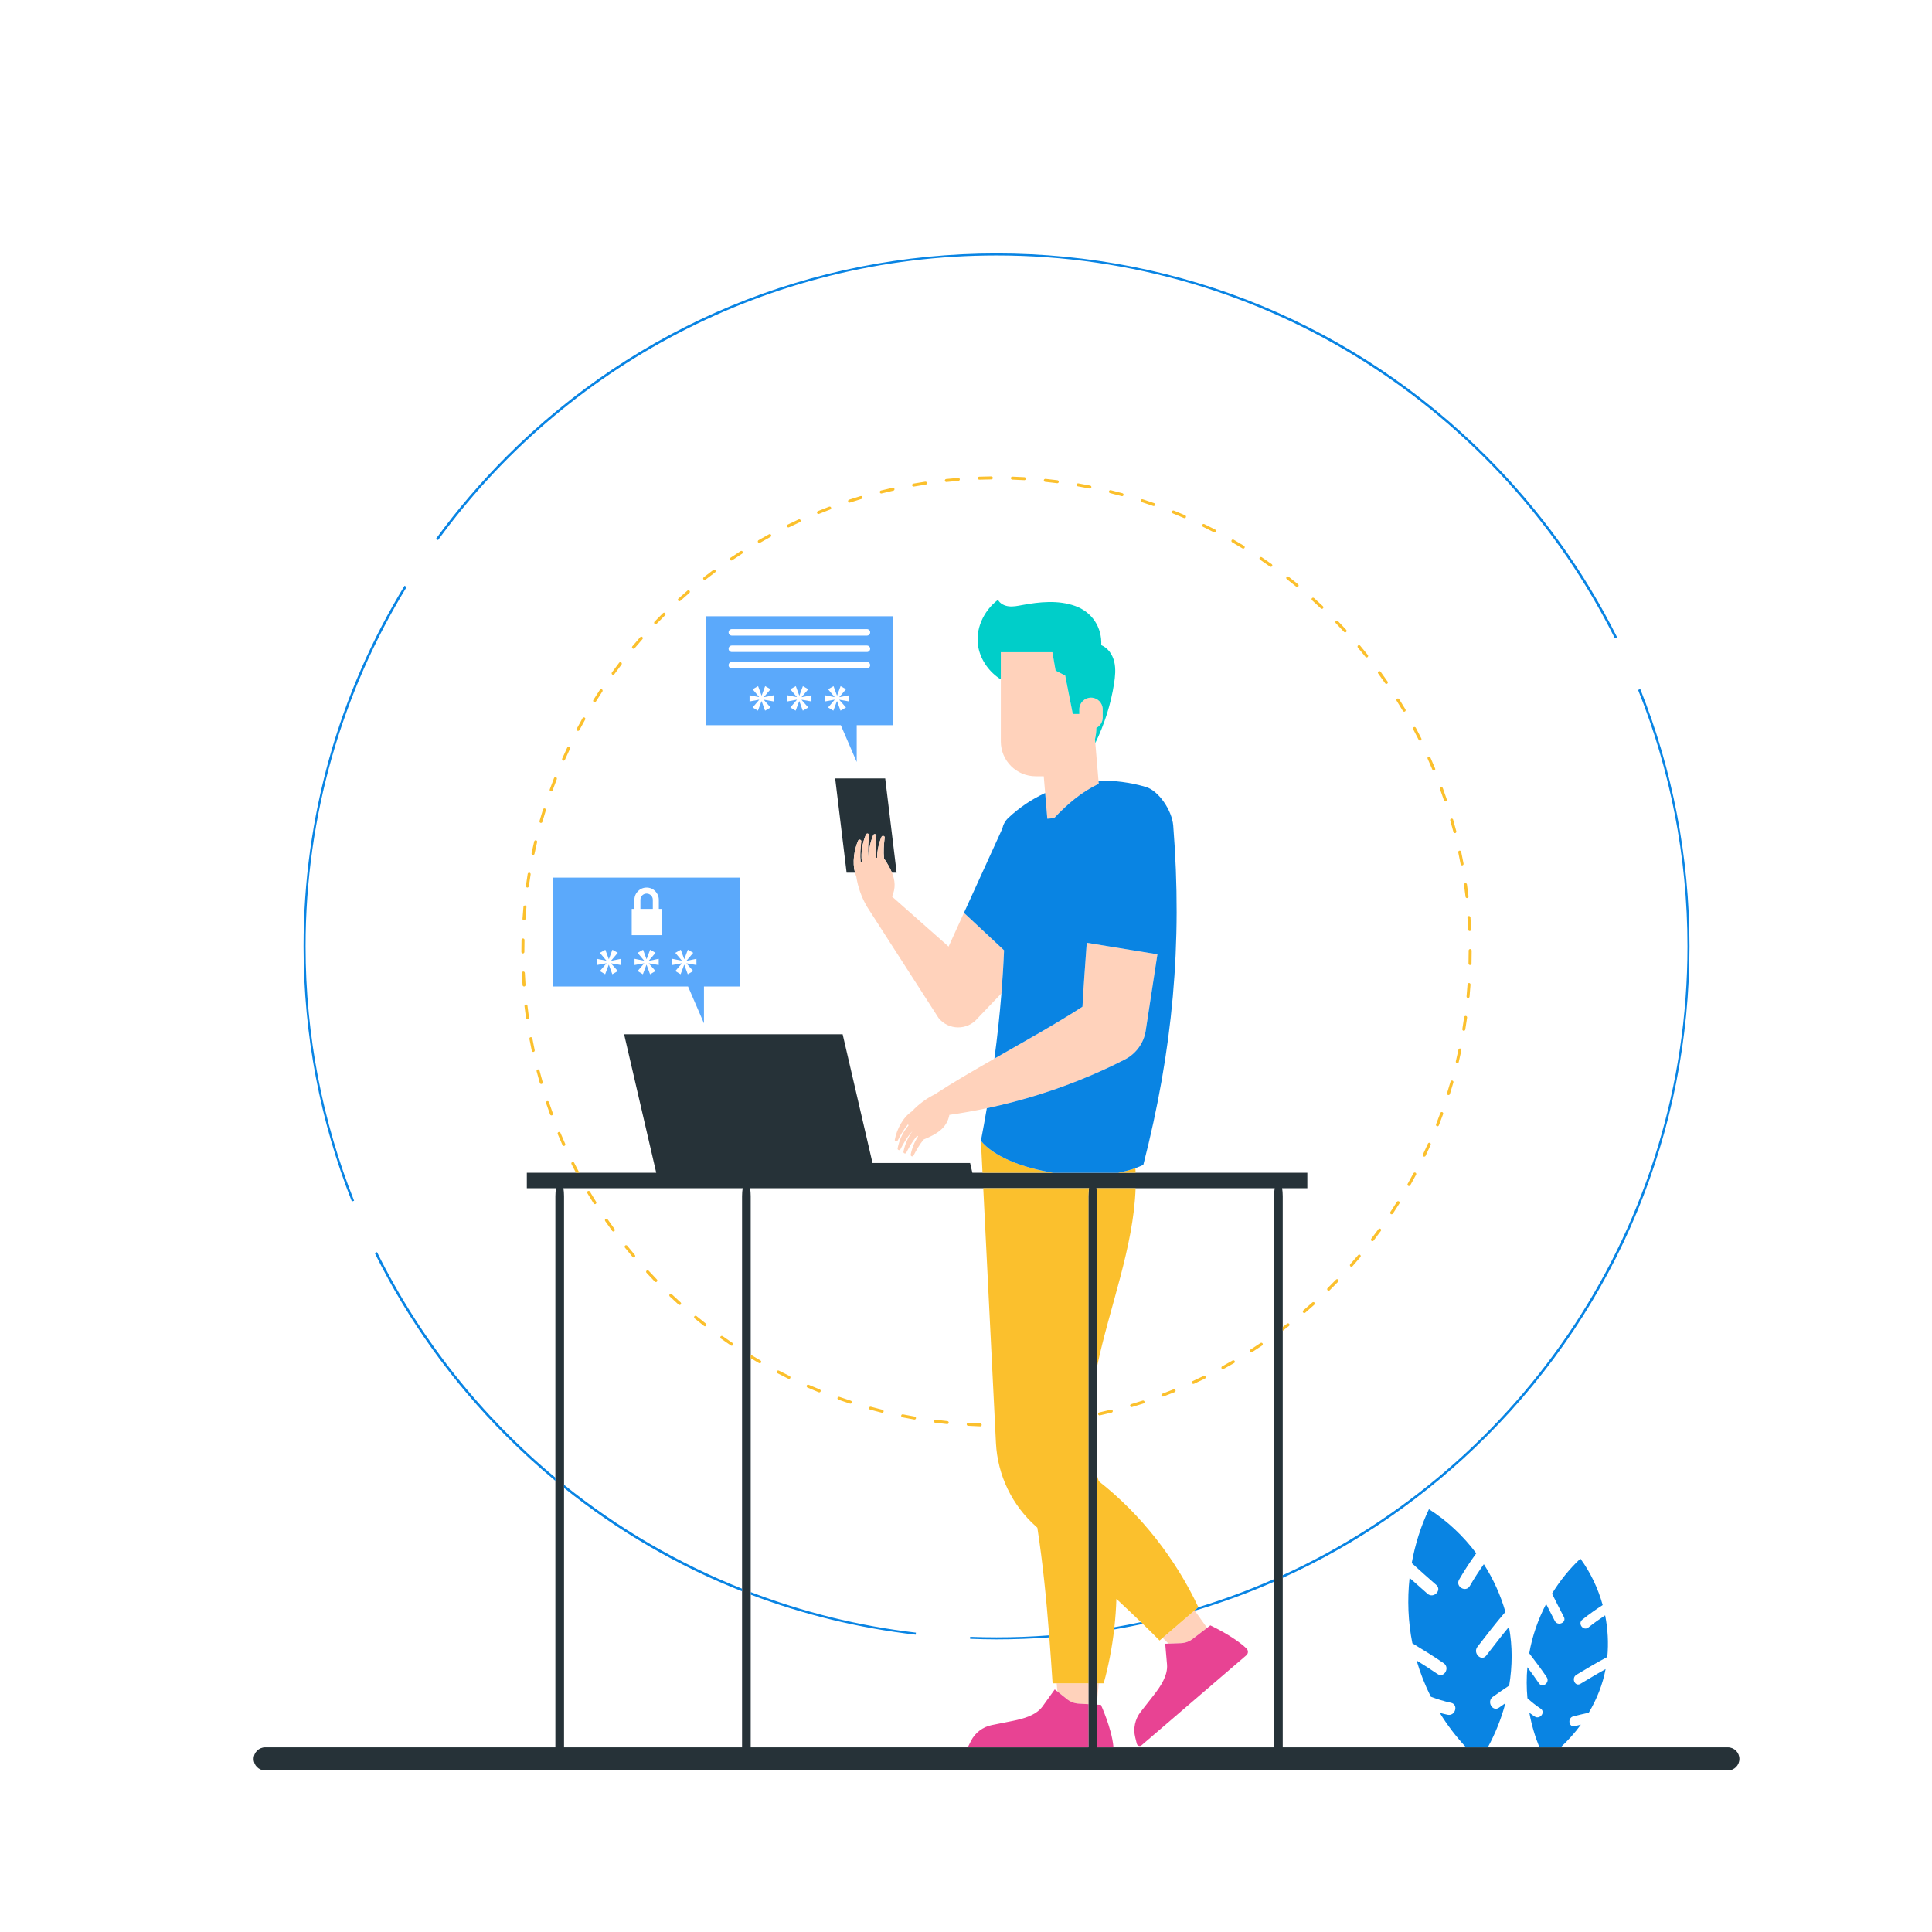 <?xml version="1.0" standalone="no"?>
<svg version="1.1" id="Layer_1" xmlns="http://www.w3.org/2000/svg" xmlns:xlink="http://www.w3.org/1999/xlink" x="0px" y="0px" viewBox="0 0 595.276 595.276" enable-background="new 0 0 595.276 595.276" xml:space="preserve">
<path id="color_x5F_7" fill="#5BA9FB" d="M216.901,315.307v-11.351h11.121v-33.564h-57.577v33.564H212L216.901,315.307z
	 M191.337,297.34l-3.027-0.53l-0.019,0.057l2.062,2.327l-1.684,0.984l-1.078-2.932l-0.038,0.019l-1.098,2.913l-1.627-0.984
	l2.024-2.365v-0.039l-2.97,0.549v-1.911l2.932,0.586l0.019-0.038l-2.006-2.384l1.684-0.964l1.06,2.895h0.038l1.078-2.895
	l1.665,0.946l-2.043,2.403l0.018,0.057l3.009-0.605V297.34z M202.961,297.34l-3.027-0.53l-0.019,0.057l2.062,2.327l-1.684,0.984
	l-1.078-2.932l-0.038,0.019l-1.098,2.913l-1.627-0.984l2.024-2.365v-0.039l-2.97,0.549v-1.911l2.933,0.586l0.019-0.038l-2.006-2.384
	l1.684-0.964l1.06,2.895h0.038l1.078-2.895l1.665,0.946l-2.043,2.403l0.018,0.057l3.009-0.605V297.34z M203.825,288.124h-9.184
	v-8.075h0.831v-2.818c0-2.074,1.687-3.761,3.761-3.761s3.761,1.687,3.761,3.761v2.818h0.831V288.124z M210.837,297.245l-0.038,0.019
	l-1.098,2.913l-1.627-0.984l2.024-2.365v-0.039l-2.97,0.549v-1.911l2.932,0.586l0.019-0.038l-2.006-2.384l1.684-0.964l1.06,2.895
	h0.038l1.078-2.895l1.665,0.946l-2.044,2.403l0.019,0.057l3.008-0.605v1.911l-3.027-0.53l-0.018,0.057l2.062,2.327l-1.684,0.984
	L210.837,297.245z M201.142,277.231v2.818h-3.819v-2.818c0-1.053,0.857-1.91,1.91-1.91S201.142,276.178,201.142,277.231z
	 M263.967,234.787v-11.351h11.121v-33.564h-57.577v33.564h41.556L263.967,234.787z M225.488,193.835h41.622c0.552,0,1,0.448,1,1
	s-0.448,1-1,1h-41.622c-0.552,0-1-0.448-1-1S224.936,193.835,225.488,193.835z M225.488,198.893h41.622c0.552,0,1,0.448,1,1
	s-0.448,1-1,1h-41.622c-0.552,0-1-0.448-1-1S224.936,198.893,225.488,198.893z M224.488,204.952c0-0.552,0.448-1,1-1h41.622
	c0.552,0,1,0.448,1,1s-0.448,1-1,1h-41.622C224.936,205.952,224.488,205.504,224.488,204.952z M238.404,216.122l-3.027-0.53
	l-0.019,0.057l2.062,2.327l-1.684,0.984l-1.078-2.933l-0.038,0.019l-1.098,2.913l-1.627-0.984l2.024-2.365v-0.039l-2.97,0.549
	v-1.911l2.932,0.586l0.019-0.038l-2.006-2.384l1.684-0.964l1.06,2.895h0.038l1.078-2.895l1.665,0.946l-2.043,2.403l0.018,0.057
	l3.009-0.605V216.122z M250.028,216.122l-3.027-0.53l-0.019,0.057l2.062,2.327l-1.684,0.984l-1.078-2.933l-0.038,0.019l-1.098,2.913
	l-1.627-0.984l2.024-2.365v-0.039l-2.97,0.549v-1.911l2.932,0.586l0.019-0.038l-2.006-2.384l1.684-0.964l1.06,2.895h0.038
	l1.078-2.895l1.665,0.946L247,214.76l0.018,0.057l3.009-0.605V216.122z M257.904,216.028l-0.038,0.019l-1.098,2.913l-1.627-0.984
	l2.024-2.365v-0.039l-2.97,0.549v-1.911l2.932,0.586l0.019-0.038l-2.006-2.384l1.684-0.964l1.06,2.895h0.038l1.078-2.895
	l1.665,0.946l-2.044,2.403l0.019,0.057l3.008-0.605v1.911l-3.027-0.53l-0.018,0.057l2.062,2.327l-1.684,0.984L257.904,216.028z"></path>
<path id="color_x5F_6" fill="#263238" d="M275.656,268.896l-3.522-29.051h0.612l3.522,29.051H275.656z M264.407,259.003
	c0.216-0.501,1.017-0.286,0.961,0.199c-0.249,2.153-0.42,4.325-0.198,6.46c0.004,0.038,0.011,0.076,0.016,0.114
	c0.118-0.085,0.236-0.169,0.354-0.246c-0.367-2.832,0.213-5.948,1.273-8.406c0.216-0.502,1.017-0.286,0.961,0.199
	c-0.249,2.153-0.42,4.325-0.198,6.46c0.028,0.265,0.067,0.528,0.112,0.789c0.004-0.001,0.009-0.002,0.013-0.003
	c-0.108-2.509,0.446-5.138,1.367-7.272c0.216-0.502,1.017-0.286,0.961,0.199c-0.249,2.153-0.42,4.325-0.198,6.46
	c0.012,0.117,0.032,0.231,0.047,0.347c0.119-0.001,0.239,0,0.361,0.003c0.027-2.259,0.558-4.561,1.381-6.468
	c0.216-0.502,1.017-0.286,0.961,0.199c-0.249,2.153-0.42,4.325-0.198,6.46c0.978,1.472,1.854,2.924,2.453,4.4h0.818l-3.522-29.051
	h-14.188h-0.612l3.522,29.051h0.612h1.971C262.585,265.712,263.155,261.903,264.407,259.003z M535.932,541.943
	c0,1.968-1.595,3.562-3.562,3.562H81.715c-1.968,0-3.563-1.595-3.563-3.562s1.595-3.563,3.563-3.563h89.406v-82.115v-0.984V368.55
	c0-0.895,0.072-1.723,0.189-2.442h-8.986v-4.766h15.138h1.04h23.694l-9.901-42.679h1.888h63.559l9.901,42.679h31.958h3.12h21.808
	h8.61h11.337h5.42h52.913v4.766h-7.769c0.117,0.719,0.189,1.547,0.189,2.442v40.31v1.16v75.325v0.81v52.226h56.483h6.703h15.895
	h6.536h51.525C534.337,538.381,535.932,539.976,535.932,541.943z M392.752,366.108h-42.855h-12.07
	c0.117,0.719,0.189,1.547,0.189,2.442v52.558v33.583v63.954v5.822v0.762v13.152h4.988h49.558v-51.034v-0.815V368.55
	C392.562,367.655,392.634,366.827,392.752,366.108z M231.113,366.108c0.117,0.719,0.189,1.547,0.189,2.442v48.841v1.075v72.07v0.79
	v47.054h66.907h37.141v-13.3v-6.435V368.55c0-0.895,0.072-1.723,0.189-2.442h-2.4h-30.181H231.113z M173.788,538.381h54.849v-48.088
	v-0.794V368.55c0-0.895,0.072-1.723,0.189-2.442h-55.227c0.117,0.719,0.189,1.547,0.189,2.442v88.931v0.962V538.381z
	 M267.643,361.342h31.958l-0.696-3h-30.07l-9.205-39.679h-1.888L267.643,361.342z"></path>
<path id="color_x5F_5" fill="#FFD2BB" d="M308.555,306.064l-7.349,7.693c-3.133,3.764-8.926,3.723-12.006-0.084l-22.047-34.279
	c-1.695-2.879-2.814-6.039-3.321-9.304c-0.158-0.384-0.284-0.785-0.393-1.193c-0.854-3.185-0.284-6.993,0.968-9.894
	c0.216-0.501,1.017-0.286,0.961,0.199c-0.249,2.153-0.42,4.325-0.198,6.46c0.004,0.038,0.011,0.076,0.016,0.114
	c0.118-0.085,0.236-0.169,0.354-0.246c-0.367-2.832,0.213-5.948,1.273-8.406c0.216-0.502,1.017-0.286,0.961,0.199
	c-0.249,2.153-0.42,4.325-0.198,6.46c0.028,0.265,0.067,0.528,0.112,0.789c0.004-0.001,0.009-0.002,0.013-0.003
	c-0.108-2.509,0.446-5.138,1.367-7.272c0.216-0.502,1.017-0.286,0.961,0.199c-0.249,2.153-0.42,4.325-0.198,6.46
	c0.012,0.117,0.032,0.231,0.047,0.347c0.119-0.001,0.239,0,0.361,0.003c0.027-2.259,0.558-4.561,1.381-6.468
	c0.216-0.502,1.017-0.286,0.961,0.199c-0.249,2.153-0.42,4.325-0.198,6.46c0.978,1.472,1.854,2.924,2.453,4.4
	c0.946,2.332,1.194,4.725,0.018,7.356l17.419,15.4l4.735-10.393l12.352,11.534C309.185,297.223,308.907,301.646,308.555,306.064z
	 M358.244,504.64l1.793,1.78l3.814-0.14c1.313-0.048,2.579-0.504,3.623-1.303l4.439-3.402l-3.775-5.3l-0.058-0.081L358.244,504.64z
	 M338.016,518.646v5.822l0.529-5.822H338.016z M325.781,521.164l2.984,2.378c1.028,0.819,2.285,1.299,3.597,1.372l2.987,0.167
	v-6.435h-9.769L325.781,521.164z M324.79,252.081c4.022-4.301,8.502-8.112,13.747-10.594l-0.079-0.941l-0.978-11.612l-0.1-1.188
	c0.266-1.114,0.422-2.271,0.422-3.467c1.159-0.602,1.958-1.812,1.958-3.202v-2.516c0-1.984-1.623-3.607-3.607-3.607
	c-1.984,0-3.607,1.623-3.607,3.607v1.426h-2.009l-2.34-11.847l-2.952-1.518l-0.995-5.675h-15.883v8.384v19.108
	c0,5.933,4.81,10.743,10.743,10.743h2.484l0.434,5.157l0.667,7.92L324.79,252.081z M336.028,331.389
	c3.561-1.52,7.072-3.159,10.519-4.923c3.456-1.768,5.877-5.061,6.465-8.898l3.608-23.535l-21.779-3.557
	c-0.489,6.655-0.976,13.309-1.322,19.699c-2.69,1.762-5.799,3.659-9.123,5.627c0.321,0.724,0.675,1.436,1.057,2.137
	c1.146,2.103,2.547,4.108,4.076,6.041c1.019,1.289,2.096,2.545,3.191,3.777c-1.096-1.232-2.172-2.489-3.191-3.777
	c-1.529-1.933-2.93-3.938-4.076-6.041c-0.382-0.701-0.736-1.413-1.057-2.137c-5.639,3.338-11.928,6.887-18.008,10.368
	c-6.697,3.834-13.139,7.586-18.167,10.879c0.006,0.01,0.013,0.02,0.019,0.031c-2.752,1.318-5.213,3.135-7.268,5.346
	c-2.801,1.86-4.661,5.519-5.27,8.737c-0.093,0.493,0.628,0.741,0.834,0.343c0.919-1.767,1.907-3.509,3.175-5.02
	c0.023-0.027,0.048-0.052,0.071-0.079c0.046,0.125,0.092,0.25,0.143,0.369c-1.737,1.968-2.9,4.638-3.358,7.056
	c-0.093,0.493,0.628,0.741,0.834,0.343c0.919-1.767,1.907-3.509,3.175-5.02c0.157-0.188,0.323-0.368,0.491-0.544
	c0.003,0.003,0.006,0.006,0.008,0.009c-1.374,1.855-2.306,4.142-2.703,6.241c-0.093,0.493,0.628,0.741,0.835,0.343
	c0.919-1.767,1.907-3.509,3.175-5.02c0.069-0.083,0.143-0.16,0.215-0.24c0.09,0.062,0.182,0.123,0.277,0.184
	c-1.142,1.734-1.924,3.76-2.279,5.635c-0.093,0.493,0.628,0.741,0.834,0.343c0.919-1.767,1.907-3.509,3.175-5.02
	c3.847-1.58,7.127-3.393,7.913-7.581c3.866-0.554,7.712-1.241,11.533-2.05C315.004,339.137,325.737,335.781,336.028,331.389
	L336.028,331.389z"></path>
<path id="color_x5F_4" fill="#00CEC9" d="M308.366,200.946v8.384c-3.485-2.179-6.102-5.775-6.912-9.815
	c-1.102-5.503,1.555-11.329,6.038-14.704c0.634,1.192,1.996,1.851,3.338,2.002c1.341,0.152,2.69-0.124,4.017-0.373
	c5.438-1.021,11.186-1.601,16.399,0.255c5.212,1.856,8.325,6.563,8.064,12.09c2.087,0.832,3.48,2.918,4.002,5.103
	c0.522,2.185,0.296,4.477-0.049,6.697c-0.99,6.362-2.955,12.566-5.783,18.35l-0.1-1.188c0.266-1.114,0.422-2.271,0.422-3.467
	c1.159-0.602,1.958-1.812,1.958-3.202v-2.516c0-1.984-1.623-3.607-3.607-3.607c-1.984,0-3.607,1.623-3.607,3.607v1.426h-2.009
	l-2.34-11.847l-2.952-1.518l-0.995-5.675H308.366z"></path>
<path id="color_x5F_3" fill="#E84393" d="M367.473,504.976l4.439-3.402l1.003-0.769c0,0,7.081,3.259,11.141,7.103
	c0.612,0.58,0.602,1.556-0.038,2.105l-32.281,27.726c-0.51,0.438-1.303,0.186-1.467-0.466l-0.487-1.941
	c-0.689-2.745-0.072-5.654,1.671-7.882l4.035-5.159c2.092-2.675,4.36-6.017,4.09-9.402l-0.563-6.433l1.02-0.037l3.814-0.14
	C365.164,506.231,366.43,505.776,367.473,504.976z M339.209,525.296l-1.193-0.066v13.152h4.988c0.029-0.141,0.044-0.286,0.029-0.438
	C342.457,532.382,339.209,525.296,339.209,525.296z M328.766,523.542l-2.984-2.378l-0.798-0.636l-3.764,5.247
	c-2.001,2.743-5.899,3.801-9.229,4.467l-6.422,1.284c-2.775,0.555-5.138,2.36-6.403,4.891l-0.895,1.79
	c-0.029,0.057-0.045,0.116-0.06,0.174h37.141v-13.3l-2.987-0.167C331.051,524.841,329.794,524.362,328.766,523.542z"></path>
<path id="color_x5F_2" fill="#FBC02D" d="M441.338,237.147c-0.473-1.133-0.96-2.259-1.461-3.377c-0.105-0.233,0-0.506,0.233-0.611
	c0.232-0.104,0.505-0.001,0.61,0.233c0.504,1.126,0.995,2.259,1.47,3.399c0.098,0.235-0.013,0.505-0.248,0.604
	c-0.058,0.024-0.118,0.036-0.178,0.036C441.583,237.431,441.412,237.324,441.338,237.147z M439.965,352.369
	c-0.503,1.128-1.02,2.249-1.551,3.361c-0.11,0.231-0.013,0.506,0.217,0.616c0.065,0.031,0.133,0.045,0.199,0.045
	c0.172,0,0.337-0.096,0.417-0.262c0.535-1.12,1.055-2.247,1.562-3.383c0.104-0.234-0.001-0.506-0.234-0.611
	C440.343,352.033,440.07,352.136,439.965,352.369z M435.498,361.507c-0.581,1.089-1.175,2.17-1.782,3.242
	c-0.125,0.222-0.047,0.503,0.175,0.63c0.072,0.041,0.15,0.06,0.227,0.06c0.161,0,0.317-0.084,0.402-0.234
	c0.611-1.08,1.209-2.166,1.793-3.262c0.12-0.225,0.034-0.505-0.19-0.625C435.898,361.198,435.619,361.282,435.498,361.507z
	 M443.781,342.934c-0.423,1.162-0.859,2.316-1.311,3.463c-0.094,0.237,0.023,0.506,0.26,0.599c0.056,0.023,0.113,0.032,0.17,0.032
	c0.184,0,0.358-0.111,0.429-0.292c0.456-1.156,0.896-2.318,1.32-3.487c0.088-0.24-0.036-0.504-0.276-0.592
	C444.132,342.573,443.867,342.695,443.781,342.934z M430.404,370.305c-0.655,1.045-1.322,2.081-2.003,3.108
	c-0.141,0.213-0.082,0.5,0.13,0.64c0.078,0.051,0.167,0.077,0.255,0.077c0.15,0,0.296-0.073,0.385-0.206
	c0.685-1.035,1.357-2.077,2.016-3.128c0.135-0.216,0.07-0.501-0.146-0.637S430.539,370.089,430.404,370.305z M424.711,378.723
	c-0.725,0.996-1.464,1.982-2.213,2.959c-0.155,0.203-0.117,0.492,0.085,0.648c0.084,0.065,0.183,0.096,0.281,0.096
	c0.138,0,0.275-0.062,0.366-0.18c0.755-0.984,1.497-1.976,2.228-2.979c0.15-0.206,0.105-0.494-0.102-0.645
	C425.151,378.472,424.861,378.517,424.711,378.723z M445.349,246.944c0.049,0,0.099-0.008,0.148-0.024
	c0.242-0.082,0.372-0.344,0.29-0.585c-0.397-1.176-0.808-2.344-1.233-3.506c-0.088-0.239-0.352-0.362-0.593-0.275
	c-0.24,0.088-0.363,0.353-0.275,0.592c0.423,1.154,0.831,2.316,1.226,3.484C444.977,246.823,445.156,246.944,445.349,246.944z
	 M427.155,210.722c0.091,0,0.182-0.027,0.262-0.082c0.21-0.145,0.262-0.432,0.117-0.642c-0.703-1.019-1.42-2.027-2.149-3.026
	c-0.151-0.206-0.441-0.251-0.646-0.101c-0.206,0.15-0.251,0.439-0.101,0.645c0.725,0.993,1.437,1.995,2.137,3.006
	C426.865,210.653,427.009,210.722,427.155,210.722z M432.645,219.283c0.08,0,0.161-0.021,0.235-0.065
	c0.219-0.13,0.292-0.414,0.161-0.633c-0.631-1.064-1.275-2.119-1.932-3.165c-0.137-0.216-0.421-0.28-0.637-0.146
	c-0.216,0.135-0.281,0.42-0.146,0.636c0.653,1.04,1.293,2.089,1.921,3.146C432.334,219.202,432.488,219.283,432.645,219.283z
	 M437.524,228.2c0.07,0,0.141-0.016,0.207-0.049c0.228-0.114,0.319-0.392,0.205-0.62c-0.555-1.105-1.124-2.202-1.706-3.29
	c-0.122-0.226-0.404-0.309-0.625-0.189c-0.226,0.12-0.31,0.4-0.19,0.625c0.578,1.081,1.144,2.172,1.696,3.269
	C437.193,228.107,437.355,228.2,437.524,228.2z M448.9,327.57c0.036,0.009,0.072,0.013,0.107,0.013c0.209,0,0.399-0.142,0.449-0.354
	c0.287-1.204,0.558-2.413,0.815-3.627c0.052-0.25-0.106-0.494-0.356-0.548c-0.251-0.047-0.494,0.107-0.547,0.356
	c-0.255,1.207-0.525,2.407-0.81,3.603C448.499,327.262,448.652,327.511,448.9,327.57z M453.393,296.884
	c0.031-1.234,0.046-2.472,0.046-3.715v-0.29c0-0.255-0.207-0.462-0.462-0.462c-0.255,0-0.462,0.207-0.462,0.462v0.29
	c0,1.234-0.015,2.465-0.046,3.692c-0.006,0.255,0.196,0.467,0.45,0.474c0.004,0,0.008,0,0.012,0
	C453.181,297.335,453.387,297.135,453.393,296.884z M448.265,256.702c0.038,0,0.078-0.005,0.116-0.015
	c0.247-0.065,0.395-0.317,0.33-0.563c-0.313-1.2-0.64-2.395-0.983-3.584c-0.071-0.245-0.329-0.386-0.572-0.316
	c-0.245,0.071-0.386,0.326-0.316,0.572c0.341,1.181,0.667,2.368,0.978,3.56C447.873,256.564,448.06,256.702,448.265,256.702z
	 M421.079,202.56c0.101,0,0.203-0.033,0.289-0.101c0.198-0.159,0.232-0.45,0.072-0.649c-0.773-0.967-1.558-1.924-2.355-2.871
	c-0.165-0.195-0.456-0.219-0.651-0.055c-0.195,0.164-0.22,0.456-0.056,0.651c0.793,0.94,1.573,1.891,2.34,2.852
	C420.81,202.5,420.944,202.56,421.079,202.56z M450.571,266.633c0.251-0.047,0.416-0.288,0.369-0.539
	c-0.229-1.22-0.472-2.434-0.73-3.644c-0.054-0.249-0.297-0.411-0.548-0.355c-0.249,0.053-0.409,0.298-0.355,0.548
	c0.256,1.201,0.499,2.409,0.726,3.621c0.042,0.222,0.235,0.377,0.453,0.377C450.514,266.641,450.543,266.638,450.571,266.633z
	 M447.492,332.946c-0.249-0.076-0.501,0.071-0.571,0.317c-0.339,1.185-0.693,2.364-1.061,3.537
	c-0.077,0.243,0.059,0.502,0.302,0.578c0.046,0.015,0.092,0.022,0.138,0.022c0.197,0,0.379-0.126,0.44-0.324
	c0.372-1.181,0.727-2.367,1.068-3.559C447.879,333.271,447.738,333.016,447.492,332.946z M452.327,307.5
	c0.235,0,0.436-0.179,0.459-0.418c0.116-1.231,0.217-2.465,0.302-3.704c0.017-0.254-0.175-0.475-0.429-0.493
	c-0.255-0.012-0.474,0.175-0.492,0.429c-0.085,1.231-0.184,2.457-0.3,3.68c-0.023,0.254,0.162,0.479,0.417,0.503
	C452.297,307.5,452.312,307.5,452.327,307.5z M452.147,282.733c0.087,1.224,0.16,2.453,0.216,3.686
	c0.011,0.247,0.215,0.441,0.461,0.441c0.006,0,0.014,0,0.021,0c0.255-0.012,0.452-0.227,0.44-0.482
	c-0.056-1.241-0.128-2.478-0.216-3.711c-0.019-0.255-0.257-0.45-0.493-0.427C452.321,282.258,452.129,282.479,452.147,282.733z
	 M451.471,272.117c-0.253,0.036-0.429,0.269-0.392,0.522c0.171,1.216,0.328,2.437,0.47,3.663c0.028,0.235,0.227,0.409,0.458,0.409
	c0.018,0,0.036-0.001,0.054-0.003c0.253-0.029,0.435-0.258,0.406-0.512c-0.143-1.233-0.3-2.462-0.474-3.685
	C451.957,272.256,451.727,272.077,451.471,272.117z M450.942,317.593c0.026,0.004,0.051,0.006,0.077,0.006
	c0.221,0,0.417-0.161,0.455-0.386c0.203-1.221,0.389-2.445,0.56-3.674c0.035-0.253-0.141-0.486-0.393-0.521
	c-0.245-0.029-0.487,0.141-0.521,0.393c-0.17,1.222-0.355,2.439-0.556,3.651C450.521,317.313,450.69,317.551,450.942,317.593z
	 M195.543,199.728c0.791-0.943,1.595-1.877,2.409-2.8c0.169-0.191,0.151-0.483-0.041-0.652c-0.19-0.168-0.482-0.15-0.652,0.041
	c-0.819,0.929-1.627,1.867-2.424,2.817c-0.164,0.195-0.138,0.487,0.057,0.651c0.087,0.072,0.192,0.108,0.296,0.108
	C195.321,199.893,195.451,199.837,195.543,199.728z M167.879,249.1c-0.245-0.078-0.503,0.059-0.579,0.303
	c-0.37,1.181-0.724,2.368-1.065,3.561c-0.07,0.245,0.072,0.501,0.318,0.571c0.042,0.012,0.085,0.018,0.127,0.018
	c0.201,0,0.386-0.132,0.444-0.335c0.338-1.185,0.69-2.365,1.057-3.538C168.258,249.435,168.122,249.176,167.879,249.1z
	 M342.293,434.343c-1.191,0.297-2.39,0.579-3.594,0.846c-0.249,0.055-0.406,0.302-0.351,0.551c0.048,0.216,0.239,0.362,0.451,0.362
	c0.033,0,0.067-0.004,0.1-0.011c1.211-0.269,2.417-0.553,3.617-0.851c0.247-0.061,0.398-0.312,0.336-0.56
	C342.791,434.431,342.541,434.282,342.293,434.343z M176.909,358.264c-0.114-0.229-0.391-0.32-0.62-0.207
	c-0.228,0.115-0.32,0.392-0.206,0.62c0.448,0.895,0.912,1.781,1.378,2.665h1.04C177.96,360.323,177.428,359.297,176.909,358.264z
	 M397.141,408.563c0.201-0.157,0.237-0.447,0.079-0.648c-0.158-0.204-0.449-0.237-0.648-0.079c-0.444,0.347-0.897,0.682-1.344,1.024
	v1.16C395.868,409.537,396.51,409.057,397.141,408.563z M166.317,333.658c0.058,0.203,0.243,0.335,0.443,0.335
	c0.042,0,0.085-0.005,0.128-0.018c0.245-0.07,0.387-0.326,0.316-0.571c-0.339-1.182-0.664-2.369-0.974-3.563
	c-0.064-0.247-0.316-0.393-0.563-0.331c-0.247,0.065-0.395,0.317-0.331,0.564C165.649,331.275,165.975,332.47,166.317,333.658z
	 M161.467,303.956c0.011,0,0.022,0,0.032-0.001c0.254-0.018,0.446-0.239,0.428-0.493c-0.085-1.225-0.156-2.454-0.211-3.687
	c-0.012-0.255-0.231-0.462-0.482-0.441c-0.255,0.011-0.452,0.227-0.441,0.482c0.055,1.241,0.127,2.478,0.212,3.709
	C161.023,303.77,161.226,303.956,161.467,303.956z M162.529,314.084c0.021,0,0.043-0.002,0.065-0.004
	c0.253-0.035,0.429-0.269,0.393-0.521c-0.17-1.216-0.326-2.437-0.467-3.663c-0.029-0.253-0.258-0.437-0.511-0.406
	c-0.253,0.029-0.435,0.258-0.406,0.511c0.142,1.233,0.298,2.462,0.47,3.686C162.105,313.917,162.302,314.084,162.529,314.084z
	 M164.296,324.113c0.032,0,0.064-0.004,0.096-0.01c0.249-0.053,0.409-0.299,0.356-0.547c-0.256-1.202-0.496-2.41-0.722-3.622
	c-0.047-0.251-0.288-0.416-0.538-0.369c-0.251,0.046-0.416,0.288-0.37,0.538c0.227,1.219,0.47,2.434,0.726,3.644
	C163.891,323.964,164.082,324.113,164.296,324.113z M165.15,258.911c-0.247-0.061-0.497,0.094-0.556,0.343
	c-0.285,1.203-0.556,2.412-0.812,3.626c-0.052,0.249,0.107,0.495,0.357,0.547c0.032,0.007,0.064,0.01,0.096,0.01
	c0.214,0,0.406-0.149,0.451-0.367c0.254-1.207,0.523-2.408,0.806-3.604C165.552,259.219,165.398,258.97,165.15,258.911z
	 M163.117,268.89c-0.255-0.048-0.49,0.129-0.53,0.38c-0.201,1.22-0.385,2.445-0.556,3.674c-0.035,0.253,0.141,0.486,0.394,0.52
	c0.021,0.003,0.043,0.005,0.064,0.005c0.227,0,0.425-0.167,0.457-0.399c0.169-1.222,0.353-2.439,0.552-3.651
	C163.539,269.168,163.369,268.931,163.117,268.89z M234.088,420.05c0.16,0,0.315-0.083,0.4-0.231c0.128-0.22,0.052-0.503-0.168-0.63
	c-1.014-0.586-2.019-1.187-3.017-1.797v1.075c0.847,0.513,1.696,1.024,2.554,1.521C233.93,420.03,234.009,420.05,234.088,420.05z
	 M348.526,432.643c-0.244,0.073-0.383,0.329-0.311,0.575c0.06,0.2,0.244,0.33,0.443,0.33c0.043,0,0.088-0.006,0.132-0.019
	c1.19-0.353,2.372-0.721,3.548-1.104c0.243-0.079,0.375-0.34,0.297-0.582c-0.079-0.243-0.34-0.374-0.582-0.297
	C350.883,431.927,349.708,432.292,348.526,432.643z M385.538,416.678c0.086,0,0.171-0.023,0.249-0.072
	c1.043-0.666,2.076-1.346,3.101-2.038c0.211-0.142,0.267-0.429,0.124-0.641c-0.143-0.211-0.43-0.267-0.641-0.124
	c-1.017,0.687-2.044,1.363-3.08,2.024c-0.216,0.138-0.279,0.423-0.142,0.638C385.237,416.603,385.387,416.678,385.538,416.678z
	 M298.289,439.309c1.233,0.072,2.47,0.131,3.712,0.172c0.005,0,0.01,0,0.016,0c0.248,0,0.453-0.197,0.461-0.446
	c0.008-0.254-0.191-0.468-0.446-0.477c-1.233-0.041-2.463-0.098-3.688-0.17c-0.248-0.023-0.473,0.18-0.488,0.434
	C297.841,439.075,298.035,439.294,298.289,439.309z M418.449,386.722c-0.792,0.942-1.595,1.875-2.412,2.798
	c-0.17,0.19-0.152,0.483,0.04,0.651c0.087,0.079,0.197,0.116,0.306,0.116c0.127,0,0.254-0.052,0.345-0.156
	c0.822-0.928,1.63-1.866,2.428-2.816c0.164-0.195,0.139-0.486-0.057-0.65C418.904,386.501,418.613,386.527,418.449,386.722z
	 M376.787,421.853c0.075,0,0.151-0.018,0.221-0.056c1.086-0.593,2.164-1.198,3.232-1.817c0.221-0.127,0.297-0.41,0.169-0.63
	c-0.128-0.221-0.413-0.298-0.63-0.169c-1.063,0.615-2.134,1.217-3.213,1.804c-0.224,0.123-0.307,0.403-0.185,0.627
	C376.465,421.766,376.624,421.853,376.787,421.853z M367.701,426.401c0.064,0,0.13-0.013,0.192-0.041
	c1.125-0.514,2.241-1.043,3.35-1.585c0.229-0.112,0.324-0.389,0.212-0.618c-0.113-0.23-0.391-0.322-0.618-0.212
	c-1.101,0.538-2.211,1.063-3.328,1.574c-0.232,0.106-0.334,0.381-0.228,0.612C367.358,426.301,367.526,426.401,367.701,426.401z
	 M358.311,430.306c0.054,0,0.109-0.009,0.162-0.03c1.161-0.436,2.315-0.886,3.462-1.349c0.236-0.096,0.351-0.365,0.255-0.602
	c-0.096-0.236-0.367-0.349-0.602-0.255c-1.14,0.462-2.287,0.908-3.441,1.342c-0.239,0.089-0.36,0.355-0.27,0.594
	C357.949,430.192,358.125,430.306,358.311,430.306z M172.088,348.809c-0.235,0.098-0.347,0.369-0.248,0.604
	c0.475,1.141,0.964,2.275,1.467,3.401c0.077,0.171,0.245,0.273,0.422,0.273c0.063,0,0.127-0.013,0.188-0.04
	c0.233-0.105,0.337-0.378,0.233-0.611c-0.5-1.119-0.986-2.246-1.458-3.379C172.595,348.822,172.324,348.715,172.088,348.809z
	 M189.288,207.732c0.725-0.997,1.462-1.984,2.211-2.962c0.155-0.202,0.117-0.492-0.086-0.648c-0.203-0.155-0.492-0.116-0.648,0.086
	c-0.754,0.984-1.495,1.977-2.224,2.981c-0.15,0.206-0.104,0.495,0.102,0.645c0.082,0.06,0.177,0.088,0.271,0.088
	C189.057,207.923,189.198,207.857,189.288,207.732z M183.211,216.373c0.154,0,0.304-0.077,0.392-0.217
	c0.654-1.046,1.32-2.082,2-3.11c0.141-0.213,0.083-0.499-0.13-0.64c-0.213-0.142-0.5-0.083-0.64,0.13
	c-0.684,1.035-1.355,2.078-2.013,3.13c-0.135,0.216-0.07,0.501,0.147,0.636C183.043,216.351,183.128,216.373,183.211,216.373z
	 M209.632,185.123c0.914-0.824,1.837-1.636,2.771-2.437c0.193-0.166,0.216-0.457,0.05-0.651c-0.165-0.193-0.457-0.215-0.651-0.05
	c-0.939,0.805-1.869,1.623-2.788,2.452c-0.189,0.17-0.204,0.463-0.033,0.652c0.091,0.101,0.216,0.152,0.343,0.152
	C209.433,185.242,209.544,185.203,209.632,185.123z M178.11,225.205c0.165,0,0.325-0.089,0.408-0.245
	c0.58-1.09,1.173-2.171,1.779-3.244c0.126-0.222,0.047-0.504-0.175-0.63c-0.222-0.124-0.504-0.047-0.629,0.175
	c-0.611,1.08-1.207,2.168-1.79,3.264c-0.12,0.225-0.034,0.505,0.191,0.625C177.963,225.188,178.037,225.205,178.11,225.205z
	 M202.335,192.18c0.855-0.886,1.72-1.76,2.596-2.624c0.182-0.179,0.184-0.471,0.004-0.653c-0.179-0.182-0.472-0.183-0.653-0.004
	c-0.882,0.869-1.753,1.75-2.613,2.641c-0.177,0.183-0.172,0.476,0.012,0.653c0.09,0.087,0.205,0.129,0.321,0.129
	C202.124,192.321,202.244,192.273,202.335,192.18z M173.638,234.377c0.177,0,0.346-0.102,0.422-0.274
	c0.502-1.128,1.018-2.249,1.548-3.362c0.11-0.23,0.012-0.506-0.219-0.616c-0.231-0.108-0.505-0.011-0.616,0.219
	c-0.533,1.121-1.052,2.249-1.558,3.384c-0.103,0.233,0.001,0.506,0.234,0.61C173.512,234.364,173.576,234.377,173.638,234.377z
	 M288.119,438.354c1.226,0.158,2.456,0.301,3.691,0.428c0.016,0.002,0.032,0.003,0.048,0.003c0.234,0,0.434-0.177,0.459-0.414
	c0.026-0.254-0.158-0.481-0.412-0.507c-1.227-0.127-2.45-0.269-3.668-0.427c-0.248-0.031-0.484,0.147-0.517,0.399
	C287.687,438.089,287.866,438.321,288.119,438.354z M171.301,239.477c-0.237-0.092-0.505,0.023-0.598,0.261
	c-0.453,1.155-0.892,2.318-1.317,3.488c-0.087,0.239,0.037,0.505,0.277,0.592c0.052,0.018,0.105,0.027,0.157,0.027
	c0.189,0,0.366-0.116,0.434-0.304c0.422-1.162,0.857-2.317,1.308-3.465C171.655,239.838,171.538,239.57,171.301,239.477z
	 M168.542,339.281c-0.242,0.081-0.372,0.343-0.291,0.584c0.395,1.176,0.805,2.346,1.23,3.507c0.068,0.187,0.245,0.303,0.434,0.303
	c0.053,0,0.106-0.009,0.158-0.028c0.24-0.088,0.363-0.353,0.275-0.593c-0.422-1.154-0.829-2.315-1.222-3.484
	C169.045,339.329,168.784,339.2,168.542,339.281z M160.688,289.6c-0.028,1.186-0.043,2.376-0.043,3.569v0.146
	c0,0.255,0.207,0.462,0.462,0.462c0.255,0,0.462-0.207,0.462-0.462v-0.146c0-1.185,0.014-2.368,0.043-3.546
	c0.006-0.255-0.196-0.467-0.451-0.473C160.902,289.135,160.695,289.345,160.688,289.6z M275.595,150.63
	c-0.056-0.249-0.301-0.405-0.551-0.35c-1.211,0.27-2.417,0.555-3.616,0.855c-0.248,0.062-0.398,0.313-0.336,0.56
	c0.052,0.21,0.24,0.35,0.447,0.35c0.037,0,0.075-0.004,0.112-0.014c1.192-0.298,2.39-0.581,3.594-0.85
	C275.494,151.126,275.651,150.879,275.595,150.63z M261.753,154.86c0.047,0,0.096-0.007,0.143-0.023
	c1.168-0.381,2.343-0.748,3.524-1.1c0.244-0.073,0.384-0.33,0.311-0.574c-0.073-0.244-0.33-0.384-0.574-0.311
	c-1.189,0.354-2.372,0.723-3.548,1.107c-0.242,0.079-0.375,0.34-0.296,0.582C261.377,154.737,261.558,154.86,261.753,154.86z
	 M252.187,158.357c0.058,0,0.117-0.011,0.174-0.034c1.139-0.463,2.285-0.911,3.439-1.345c0.238-0.09,0.359-0.356,0.269-0.595
	c-0.09-0.239-0.355-0.359-0.595-0.269c-1.161,0.437-2.315,0.888-3.461,1.353c-0.236,0.096-0.35,0.365-0.254,0.602
	C251.832,158.248,252.005,158.357,252.187,158.357z M161.447,283.6c0.241,0,0.444-0.187,0.46-0.431
	c0.083-1.231,0.182-2.458,0.297-3.681c0.023-0.254-0.163-0.479-0.417-0.503c-0.251-0.024-0.479,0.163-0.503,0.417
	c-0.115,1.23-0.214,2.465-0.299,3.704c-0.017,0.254,0.175,0.474,0.43,0.492C161.426,283.599,161.437,283.6,161.447,283.6z
	 M225.593,172.617c1.017-0.689,2.044-1.365,3.079-2.028c0.215-0.138,0.277-0.423,0.14-0.638c-0.137-0.215-0.424-0.279-0.638-0.14
	c-1.042,0.667-2.075,1.347-3.098,2.041c-0.211,0.143-0.267,0.43-0.124,0.641c0.089,0.132,0.235,0.203,0.383,0.203
	C225.424,172.696,225.514,172.67,225.593,172.617z M217.397,178.591c0.967-0.758,1.944-1.504,2.932-2.238
	c0.205-0.152,0.247-0.441,0.095-0.646c-0.152-0.205-0.441-0.248-0.646-0.095c-0.994,0.739-1.977,1.49-2.951,2.252
	c-0.201,0.157-0.236,0.447-0.079,0.648c0.091,0.116,0.227,0.177,0.364,0.177C217.212,178.69,217.312,178.658,217.397,178.591z
	 M234.181,167.23c1.062-0.616,2.132-1.218,3.21-1.808c0.224-0.122,0.306-0.403,0.184-0.626c-0.122-0.224-0.403-0.307-0.626-0.183
	c-1.085,0.593-2.162,1.2-3.231,1.819c-0.221,0.128-0.296,0.41-0.168,0.631c0.086,0.147,0.241,0.23,0.4,0.23
	C234.028,167.292,234.108,167.273,234.181,167.23z M242.915,162.504c0.068,0,0.138-0.015,0.203-0.047
	c1.101-0.54,2.21-1.066,3.326-1.578c0.232-0.106,0.334-0.381,0.227-0.612c-0.106-0.232-0.38-0.332-0.612-0.227
	c-1.124,0.516-2.24,1.045-3.348,1.588c-0.229,0.112-0.323,0.389-0.212,0.618C242.58,162.409,242.744,162.504,242.915,162.504z
	 M322.129,147.54c-0.249-0.019-0.48,0.158-0.506,0.413c-0.026,0.253,0.158,0.48,0.412,0.506c1.227,0.126,2.45,0.266,3.668,0.423
	c0.02,0.002,0.04,0.004,0.06,0.004c0.228,0,0.427-0.17,0.457-0.403c0.032-0.253-0.146-0.484-0.4-0.517
	C324.595,147.809,323.365,147.667,322.129,147.54z M332.249,148.935c-0.245-0.045-0.49,0.125-0.533,0.376
	c-0.044,0.251,0.124,0.49,0.376,0.534c1.215,0.211,2.425,0.437,3.63,0.678c0.03,0.006,0.06,0.009,0.091,0.009
	c0.216,0,0.408-0.151,0.452-0.371c0.051-0.25-0.112-0.493-0.362-0.543C334.691,149.375,333.473,149.147,332.249,148.935z
	 M342.248,151.034c-0.253-0.061-0.498,0.091-0.559,0.338c-0.061,0.247,0.09,0.498,0.337,0.559c1.197,0.295,2.388,0.606,3.573,0.931
	c0.042,0.011,0.082,0.016,0.123,0.016c0.203,0,0.389-0.134,0.446-0.34c0.068-0.246-0.078-0.5-0.323-0.568
	C344.65,151.643,343.452,151.331,342.248,151.034z M311.939,146.853c-0.005,0-0.011,0-0.015,0c-0.248,0-0.454,0.197-0.462,0.446
	c-0.008,0.255,0.192,0.469,0.446,0.477c1.234,0.041,2.464,0.096,3.689,0.167c0.009,0,0.018,0.001,0.027,0.001
	c0.244,0,0.446-0.189,0.461-0.435c0.014-0.254-0.179-0.473-0.434-0.487C314.417,146.949,313.18,146.893,311.939,146.853z
	 M352.075,153.829c-0.241-0.078-0.502,0.055-0.581,0.297c-0.078,0.243,0.054,0.503,0.298,0.581c1.176,0.381,2.347,0.775,3.511,1.184
	c0.05,0.018,0.103,0.026,0.153,0.026c0.19,0,0.369-0.119,0.436-0.309c0.085-0.24-0.042-0.504-0.282-0.588
	C354.438,154.609,353.26,154.212,352.075,153.829z M361.706,157.32c-0.234-0.095-0.506,0.019-0.601,0.256
	c-0.096,0.237,0.019,0.506,0.256,0.601c1.146,0.462,2.285,0.937,3.416,1.428c0.06,0.026,0.123,0.038,0.184,0.038
	c0.179,0,0.348-0.104,0.424-0.278c0.101-0.234-0.006-0.506-0.24-0.607C364.006,158.263,362.859,157.784,361.706,157.32z
	 M281.419,149.008c-0.251,0.044-0.419,0.284-0.374,0.535c0.039,0.224,0.234,0.381,0.454,0.381c0.027,0,0.054-0.002,0.081-0.007
	c1.209-0.213,2.424-0.412,3.644-0.595c0.252-0.038,0.426-0.273,0.388-0.525c-0.038-0.252-0.269-0.421-0.525-0.388
	C283.859,148.593,282.637,148.793,281.419,149.008z M225.703,413.795c-1.021-0.691-2.034-1.393-3.037-2.109
	c-0.207-0.147-0.495-0.098-0.644,0.108c-0.148,0.208-0.1,0.496,0.108,0.644c1.009,0.719,2.028,1.427,3.055,2.121
	c0.079,0.054,0.17,0.079,0.258,0.079c0.148,0,0.294-0.071,0.383-0.203C225.97,414.224,225.915,413.938,225.703,413.795z
	 M214.606,405.504c-0.196-0.163-0.488-0.133-0.65,0.062c-0.162,0.197-0.134,0.488,0.063,0.65c0.956,0.788,1.922,1.565,2.899,2.328
	c0.085,0.067,0.185,0.098,0.284,0.098c0.138,0,0.273-0.061,0.364-0.178c0.157-0.2,0.121-0.491-0.079-0.648
	C216.517,407.058,215.556,406.287,214.606,405.504z M301.726,146.868c-0.255,0.009-0.455,0.223-0.445,0.477
	c0.009,0.249,0.214,0.446,0.461,0.446c0.006,0,0.011,0,0.017,0c1.226-0.043,2.455-0.072,3.688-0.086
	c0.255-0.003,0.46-0.212,0.457-0.467c-0.003-0.255-0.199-0.419-0.467-0.457C304.195,146.795,302.959,146.823,301.726,146.868z
	 M291.535,147.584c-0.254,0.027-0.438,0.254-0.411,0.507c0.025,0.237,0.225,0.414,0.459,0.414c0.016,0,0.032-0.001,0.049-0.003
	c1.221-0.129,2.446-0.242,3.677-0.34c0.254-0.02,0.444-0.243,0.424-0.497c-0.021-0.254-0.237-0.442-0.497-0.423
	C293.997,147.341,292.764,147.455,291.535,147.584z M407.299,187.585c0.123,0,0.244-0.049,0.335-0.145
	c0.175-0.185,0.167-0.478-0.018-0.653c-0.9-0.85-1.812-1.691-2.733-2.519c-0.187-0.17-0.482-0.155-0.652,0.034
	c-0.17,0.19-0.155,0.482,0.035,0.652c0.915,0.823,1.82,1.658,2.715,2.503C407.071,187.543,407.186,187.585,407.299,187.585z
	 M411.649,394.263c-0.855,0.885-1.722,1.759-2.599,2.623c-0.182,0.179-0.184,0.472-0.005,0.653c0.09,0.092,0.21,0.138,0.329,0.138
	c0.117,0,0.234-0.044,0.324-0.133c0.883-0.869,1.755-1.749,2.615-2.639c0.178-0.184,0.172-0.476-0.011-0.653
	C412.118,394.075,411.825,394.08,411.649,394.263z M371.064,161.477c-0.226-0.11-0.505-0.017-0.617,0.213
	c-0.112,0.229-0.016,0.506,0.213,0.617c1.11,0.541,2.212,1.095,3.306,1.663c0.069,0.035,0.141,0.052,0.213,0.052
	c0.167,0,0.327-0.091,0.409-0.249c0.118-0.226,0.03-0.505-0.197-0.623C373.291,162.579,372.181,162.021,371.064,161.477z
	 M278.039,436.693c1.212,0.243,2.429,0.473,3.652,0.685c0.027,0.005,0.054,0.007,0.08,0.007c0.22,0,0.415-0.158,0.454-0.382
	c0.044-0.251-0.124-0.491-0.376-0.534c-1.215-0.213-2.425-0.44-3.629-0.682c-0.25-0.052-0.494,0.112-0.544,0.362
	S277.789,436.643,278.039,436.693z M414.451,194.835c0.112,0,0.224-0.041,0.313-0.122c0.188-0.173,0.199-0.465,0.026-0.653
	c-0.839-0.91-1.688-1.811-2.55-2.701c-0.178-0.183-0.47-0.188-0.653-0.011c-0.183,0.178-0.188,0.47-0.011,0.653
	c0.856,0.884,1.7,1.779,2.535,2.684C414.203,194.785,414.327,194.835,414.451,194.835z M396.403,177.784
	c-0.157,0.201-0.121,0.491,0.08,0.648c0.971,0.758,1.932,1.528,2.883,2.31c0.086,0.071,0.189,0.105,0.293,0.105
	c0.133,0,0.265-0.057,0.357-0.169c0.161-0.197,0.134-0.488-0.064-0.65c-0.957-0.787-1.925-1.562-2.901-2.324
	C396.849,177.548,396.56,177.581,396.403,177.784z M380.102,166.278c-0.22-0.126-0.503-0.051-0.63,0.169
	c-0.128,0.221-0.052,0.503,0.169,0.631c1.068,0.616,2.129,1.246,3.179,1.889c0.075,0.046,0.158,0.068,0.241,0.068
	c0.155,0,0.307-0.078,0.394-0.221c0.133-0.217,0.064-0.502-0.153-0.635C382.243,167.532,381.177,166.898,380.102,166.278z
	 M388.137,171.821c-0.142,0.211-0.086,0.498,0.125,0.641c1.022,0.689,2.036,1.391,3.038,2.105c0.081,0.058,0.175,0.086,0.268,0.086
	c0.144,0,0.286-0.068,0.376-0.194c0.148-0.208,0.099-0.496-0.108-0.644c-1.01-0.719-2.029-1.425-3.058-2.118
	C388.567,171.556,388.281,171.609,388.137,171.821z M404.346,401.312c-0.914,0.823-1.839,1.635-2.774,2.435
	c-0.194,0.166-0.216,0.457-0.05,0.651c0.091,0.107,0.221,0.161,0.351,0.161c0.106,0,0.213-0.036,0.3-0.111
	c0.941-0.805,1.87-1.623,2.79-2.45c0.19-0.171,0.206-0.463,0.035-0.652C404.826,401.156,404.533,401.141,404.346,401.312z
	 M268.099,434.33c1.193,0.328,2.391,0.641,3.595,0.94c0.037,0.009,0.074,0.013,0.111,0.013c0.207,0,0.395-0.141,0.448-0.351
	c0.061-0.247-0.09-0.498-0.337-0.559c-1.196-0.297-2.387-0.608-3.572-0.934c-0.245-0.066-0.5,0.077-0.568,0.323
	C267.709,434.008,267.854,434.263,268.099,434.33z M193.275,383.84c-0.159-0.2-0.45-0.233-0.649-0.073
	c-0.199,0.159-0.232,0.449-0.073,0.648c0.772,0.969,1.557,1.926,2.353,2.873c0.091,0.109,0.222,0.165,0.354,0.165
	c0.105,0,0.21-0.035,0.297-0.108c0.195-0.164,0.221-0.456,0.056-0.65C194.822,385.753,194.042,384.801,193.275,383.84z
	 M199.877,391.546c-0.173-0.188-0.466-0.2-0.653-0.028c-0.188,0.172-0.201,0.464-0.028,0.652c0.838,0.913,1.687,1.815,2.547,2.705
	c0.091,0.094,0.211,0.141,0.332,0.141c0.115,0,0.231-0.043,0.321-0.13c0.183-0.177,0.188-0.469,0.011-0.653
	C201.552,393.348,200.708,392.454,199.877,391.546z M258.339,431.268c1.171,0.413,2.349,0.812,3.532,1.195
	c0.047,0.015,0.096,0.023,0.142,0.023c0.195,0,0.376-0.124,0.439-0.319c0.079-0.243-0.054-0.503-0.297-0.582
	c-1.177-0.382-2.346-0.776-3.51-1.188c-0.241-0.087-0.504,0.041-0.589,0.281C257.972,430.919,258.098,431.184,258.339,431.268z
	 M239.564,423.121c1.101,0.573,2.209,1.132,3.325,1.678c0.065,0.032,0.134,0.047,0.202,0.047c0.171,0,0.335-0.096,0.415-0.259
	c0.112-0.229,0.017-0.506-0.212-0.618c-1.11-0.542-2.211-1.098-3.305-1.667c-0.227-0.118-0.506-0.031-0.623,0.197
	C239.25,422.724,239.338,423.004,239.564,423.121z M181.763,367.157c-0.129-0.218-0.412-0.291-0.633-0.162
	c-0.219,0.131-0.292,0.414-0.162,0.633c0.63,1.065,1.274,2.12,1.93,3.167c0.088,0.14,0.238,0.216,0.392,0.216
	c0.084,0,0.169-0.023,0.245-0.07c0.216-0.135,0.281-0.42,0.146-0.637C183.029,369.265,182.39,368.215,181.763,367.157z
	 M248.806,427.525c1.138,0.493,2.284,0.973,3.437,1.439c0.057,0.023,0.115,0.033,0.173,0.033c0.183,0,0.355-0.109,0.428-0.289
	c0.096-0.236-0.019-0.506-0.255-0.602c-1.146-0.463-2.285-0.94-3.416-1.43c-0.233-0.102-0.505,0.006-0.607,0.24
	C248.464,427.151,248.572,427.423,248.806,427.525z M206.997,398.779c-0.185-0.173-0.477-0.167-0.652,0.018
	c-0.176,0.185-0.168,0.477,0.018,0.653c0.899,0.852,1.809,1.692,2.729,2.522c0.088,0.08,0.199,0.119,0.309,0.119
	c0.126,0,0.252-0.051,0.343-0.152c0.17-0.189,0.156-0.482-0.034-0.652C208.795,400.462,207.891,399.625,206.997,398.779z
	 M187.227,375.697c-0.145-0.21-0.433-0.263-0.642-0.118c-0.21,0.145-0.263,0.433-0.118,0.643c0.703,1.019,1.419,2.028,2.146,3.028
	c0.091,0.125,0.231,0.19,0.374,0.19c0.094,0,0.189-0.029,0.271-0.088c0.206-0.151,0.252-0.439,0.101-0.645
	C188.637,377.712,187.926,376.71,187.227,375.697z M319.329,470.439c0.095,0.084,0.198,0.174,0.293,0.258
	c1.694,10.997,2.781,22.016,3.647,33.175c0.016,0.208,0.032,0.416,0.048,0.625c0.36,4.689,0.685,9.401,1,14.149h1.264h9.769V368.55
	c0-0.895,0.072-1.723,0.189-2.442h-2.4h-30.181l3.907,78.482C307.361,454.536,311.852,463.862,319.329,470.439z M337.827,366.108
	c0.117,0.719,0.189,1.547,0.189,2.442v52.558c3.778-18.109,11.246-36.757,11.88-55H337.827z M340.064,518.646
	c1.49-5.347,2.564-10.923,3.222-16.589c0.026-0.227,0.05-0.455,0.075-0.683c0.318-2.895,0.527-5.811,0.617-8.734
	c2.65,2.463,5.2,4.87,7.566,7.153c0.196,0.189,0.385,0.373,0.578,0.56c1.859,1.801,3.607,3.525,5.162,5.111l0.959-0.823l9.835-8.447
	l1.137-0.977l0.015-0.012c-6.89-14.718-17.662-28.636-30.668-38.81c-0.196-0.566-0.373-1.134-0.546-1.702v63.954h0.529H340.064z
	 M349.896,361.342c-0.017-0.475-0.036-0.95-0.064-1.424c-1.661,0.597-3.458,1.07-5.356,1.424H349.896z M324.53,361.342
	c-9.602-1.515-18.399-5.026-22.298-9.841l0.49,9.841H324.53z"></path>
<path id="color_x5F_1" fill="#0984E3" d="M458.414,538.381h-6.703c-3.048-3.271-5.782-6.833-8.113-10.651
	c0.8,0.228,1.606,0.438,2.427,0.609c2.407,0.502,3.436-3.192,1.019-3.696c-2.127-0.444-4.176-1.102-6.189-1.858
	c-1.793-3.585-3.27-7.328-4.387-11.177c2.17,1.342,4.321,2.714,6.424,4.163c2.036,1.403,3.955-1.918,1.935-3.31
	c-3.144-2.166-6.389-4.167-9.654-6.137c-1.329-6.622-1.596-13.445-0.86-20.158c1.827,1.642,3.667,3.27,5.516,4.888
	c1.849,1.619,4.571-1.082,2.711-2.711c-2.542-2.225-5.078-4.456-7.566-6.739c1.032-5.739,2.8-11.345,5.306-16.611
	c5.651,3.607,10.582,8.256,14.578,13.6c-1.901,2.616-3.68,5.317-5.293,8.13c-1.229,2.144,2.082,4.077,3.31,1.935
	c1.327-2.314,2.784-4.537,4.312-6.71c2.91,4.542,5.163,9.501,6.65,14.701c-3.011,3.465-5.802,7.125-8.621,10.759
	c-1.494,1.926,1.2,4.658,2.711,2.711c2.308-2.975,4.596-5.97,7.002-8.86c1.116,5.924,1.07,12.068,0.07,18.092
	c-1.701,1.13-3.389,2.282-5.046,3.478c-1.982,1.43-0.071,4.757,1.935,3.31c0.644-0.465,1.296-0.917,1.948-1.37
	C462.578,529.511,460.741,534.106,458.414,538.381z M487.081,531.394c-0.615,0.147-1.229,0.293-1.841,0.451
	c-1.907,0.492-2.36-2.529-0.475-3.015c1.576-0.407,3.161-0.772,4.75-1.117c2.487-4.178,4.302-8.721,5.192-13.438
	c-2.621,1.446-5.186,3.004-7.76,4.541c-1.685,1.006-2.891-1.801-1.224-2.796c3.144-1.878,6.275-3.783,9.512-5.48
	c0.404-4.287,0.171-8.618-0.671-12.83c-1.763,1.168-3.488,2.395-5.143,3.726c-1.532,1.232-3.427-1.161-1.894-2.394
	c2.011-1.619,4.114-3.106,6.282-4.495c-1.414-5.122-3.724-9.998-6.869-14.311c-3.384,3.179-6.32,6.824-8.749,10.781
	c1.183,2.414,2.417,4.804,3.658,7.19c0.908,1.747-1.893,2.961-2.796,1.225c-0.902-1.736-1.794-3.477-2.674-5.224
	c-2.492,4.765-4.271,9.902-5.205,15.199c1.85,2.408,3.677,4.832,5.381,7.349c1.095,1.618-1.29,3.525-2.394,1.894
	c-1.14-1.684-2.337-3.325-3.557-4.949c-0.287,3.178-0.277,6.382,0.014,9.56c1.274,1.145,2.603,2.227,4.051,3.172
	c1.647,1.074-0.187,3.516-1.827,2.446c-0.559-0.365-1.096-0.755-1.623-1.155c0.648,3.65,1.698,7.222,3.092,10.656h6.536
	C483.131,536.263,485.234,533.921,487.081,531.394z M109.102,369.969c-9.643-24.268-14.95-50.712-14.95-78.374
	c0-40.531,11.39-78.45,31.13-110.733c-0.22-0.122-0.431-0.253-0.633-0.393c-20.272,33.136-31.119,71.295-31.119,111.126
	c0,27.349,5.121,53.907,14.884,78.597C108.637,370.109,108.866,370.035,109.102,369.969z M307.042,78.706
	c83.293,0,155.554,48.089,190.511,117.954c0.224-0.109,0.458-0.206,0.7-0.296c-10.168-20.366-23.669-39.178-40.234-55.744
	c-40.327-40.327-93.945-62.536-150.976-62.536c-57.031,0-110.649,22.209-150.976,62.536c-7.949,7.949-15.183,16.422-21.693,25.328
	c0.206,0.144,0.402,0.297,0.59,0.458C173.713,113.291,236.41,78.706,307.042,78.706z M116.16,385.786
	c-0.21,0.132-0.431,0.251-0.659,0.364c10.205,20.626,23.817,39.673,40.565,56.421c4.831,4.831,9.859,9.392,15.054,13.695v-0.984
	C148.292,436.291,129.467,412.643,116.16,385.786z M282.21,503.038c-17.722-2.069-34.779-6.339-50.908-12.501v0.79
	c16.268,6.158,33.319,10.319,50.852,12.342C282.166,503.458,282.185,503.248,282.21,503.038z M228.636,489.499
	c-19.931-7.925-38.392-18.771-54.849-32.018v0.962c16.733,13.415,35.198,24.105,54.849,31.85V489.499z M343.362,501.374
	c-0.025,0.228-0.049,0.456-0.075,0.683c2.963-0.504,5.907-1.078,8.836-1.704c-0.193-0.187-0.382-0.371-0.578-0.56
	C348.835,500.371,346.108,500.9,343.362,501.374z M368.079,496.193l0.058,0.081c8.328-2.474,16.482-5.454,24.426-8.927v-0.815
	c-7.564,3.331-15.355,6.239-23.346,8.684L368.079,496.193z M458.018,442.571c40.326-40.326,62.536-93.945,62.536-150.975
	c0-27.61-5.22-54.414-15.166-79.303c-0.213,0.109-0.435,0.208-0.663,0.298c9.803,24.441,15.208,51.102,15.208,79.004
	c0,85.95-51.203,160.161-124.704,193.749v0.81C418.31,475.68,439.559,461.03,458.018,442.571z M307.042,504.486
	c-2.72,0-5.427-0.054-8.122-0.156c-0.003,0.203-0.01,0.407-0.025,0.609c2.708,0.101,5.423,0.168,8.147,0.168
	c5.459,0,10.887-0.207,16.275-0.611c-0.016-0.208-0.032-0.416-0.048-0.625C317.913,504.278,312.501,504.486,307.042,504.486z
	 M332.721,327.757c-1.096-1.232-2.172-2.489-3.191-3.777C330.549,325.268,331.625,326.525,332.721,327.757z M329.529,323.98
	c-1.529-1.933-2.93-3.938-4.076-6.041C326.599,320.042,328,322.047,329.529,323.98z M324.53,361.342h8.61h11.337
	c1.897-0.354,3.695-0.827,5.356-1.424c0.85-0.305,1.67-0.638,2.442-1.009c9.036-35.205,12.108-68.079,9.214-104.537
	c-0.371-4.672-4.5-10.775-8.463-11.919c-4.828-1.394-9.734-2.037-14.568-1.906l0.079,0.941c-5.245,2.482-9.725,6.293-13.747,10.594
	l-2.095,0.177l-0.667-7.92c-4.03,1.855-7.856,4.386-11.352,7.67c-0.958,0.9-1.584,2.068-1.855,3.328l0,0L297.01,281.26
	l12.352,11.534c-0.177,4.429-0.454,8.852-0.807,13.27c-0.536,6.714-1.267,13.415-2.166,20.105c6.08-3.481,12.369-7.03,18.008-10.368
	c0.321,0.724,0.675,1.436,1.057,2.137c-0.382-0.701-0.736-1.413-1.057-2.137c3.323-1.967,6.432-3.865,9.123-5.627
	c0.346-6.39,0.834-13.044,1.322-19.699l21.779,3.557l-3.608,23.535c-0.588,3.837-3.009,7.13-6.465,8.898
	c-3.447,1.764-6.958,3.403-10.519,4.923l0,0c-10.291,4.392-21.024,7.748-31.977,10.068c-0.573,3.351-1.175,6.699-1.82,10.045
	C306.131,356.316,314.927,359.827,324.53,361.342z"></path>
</svg>